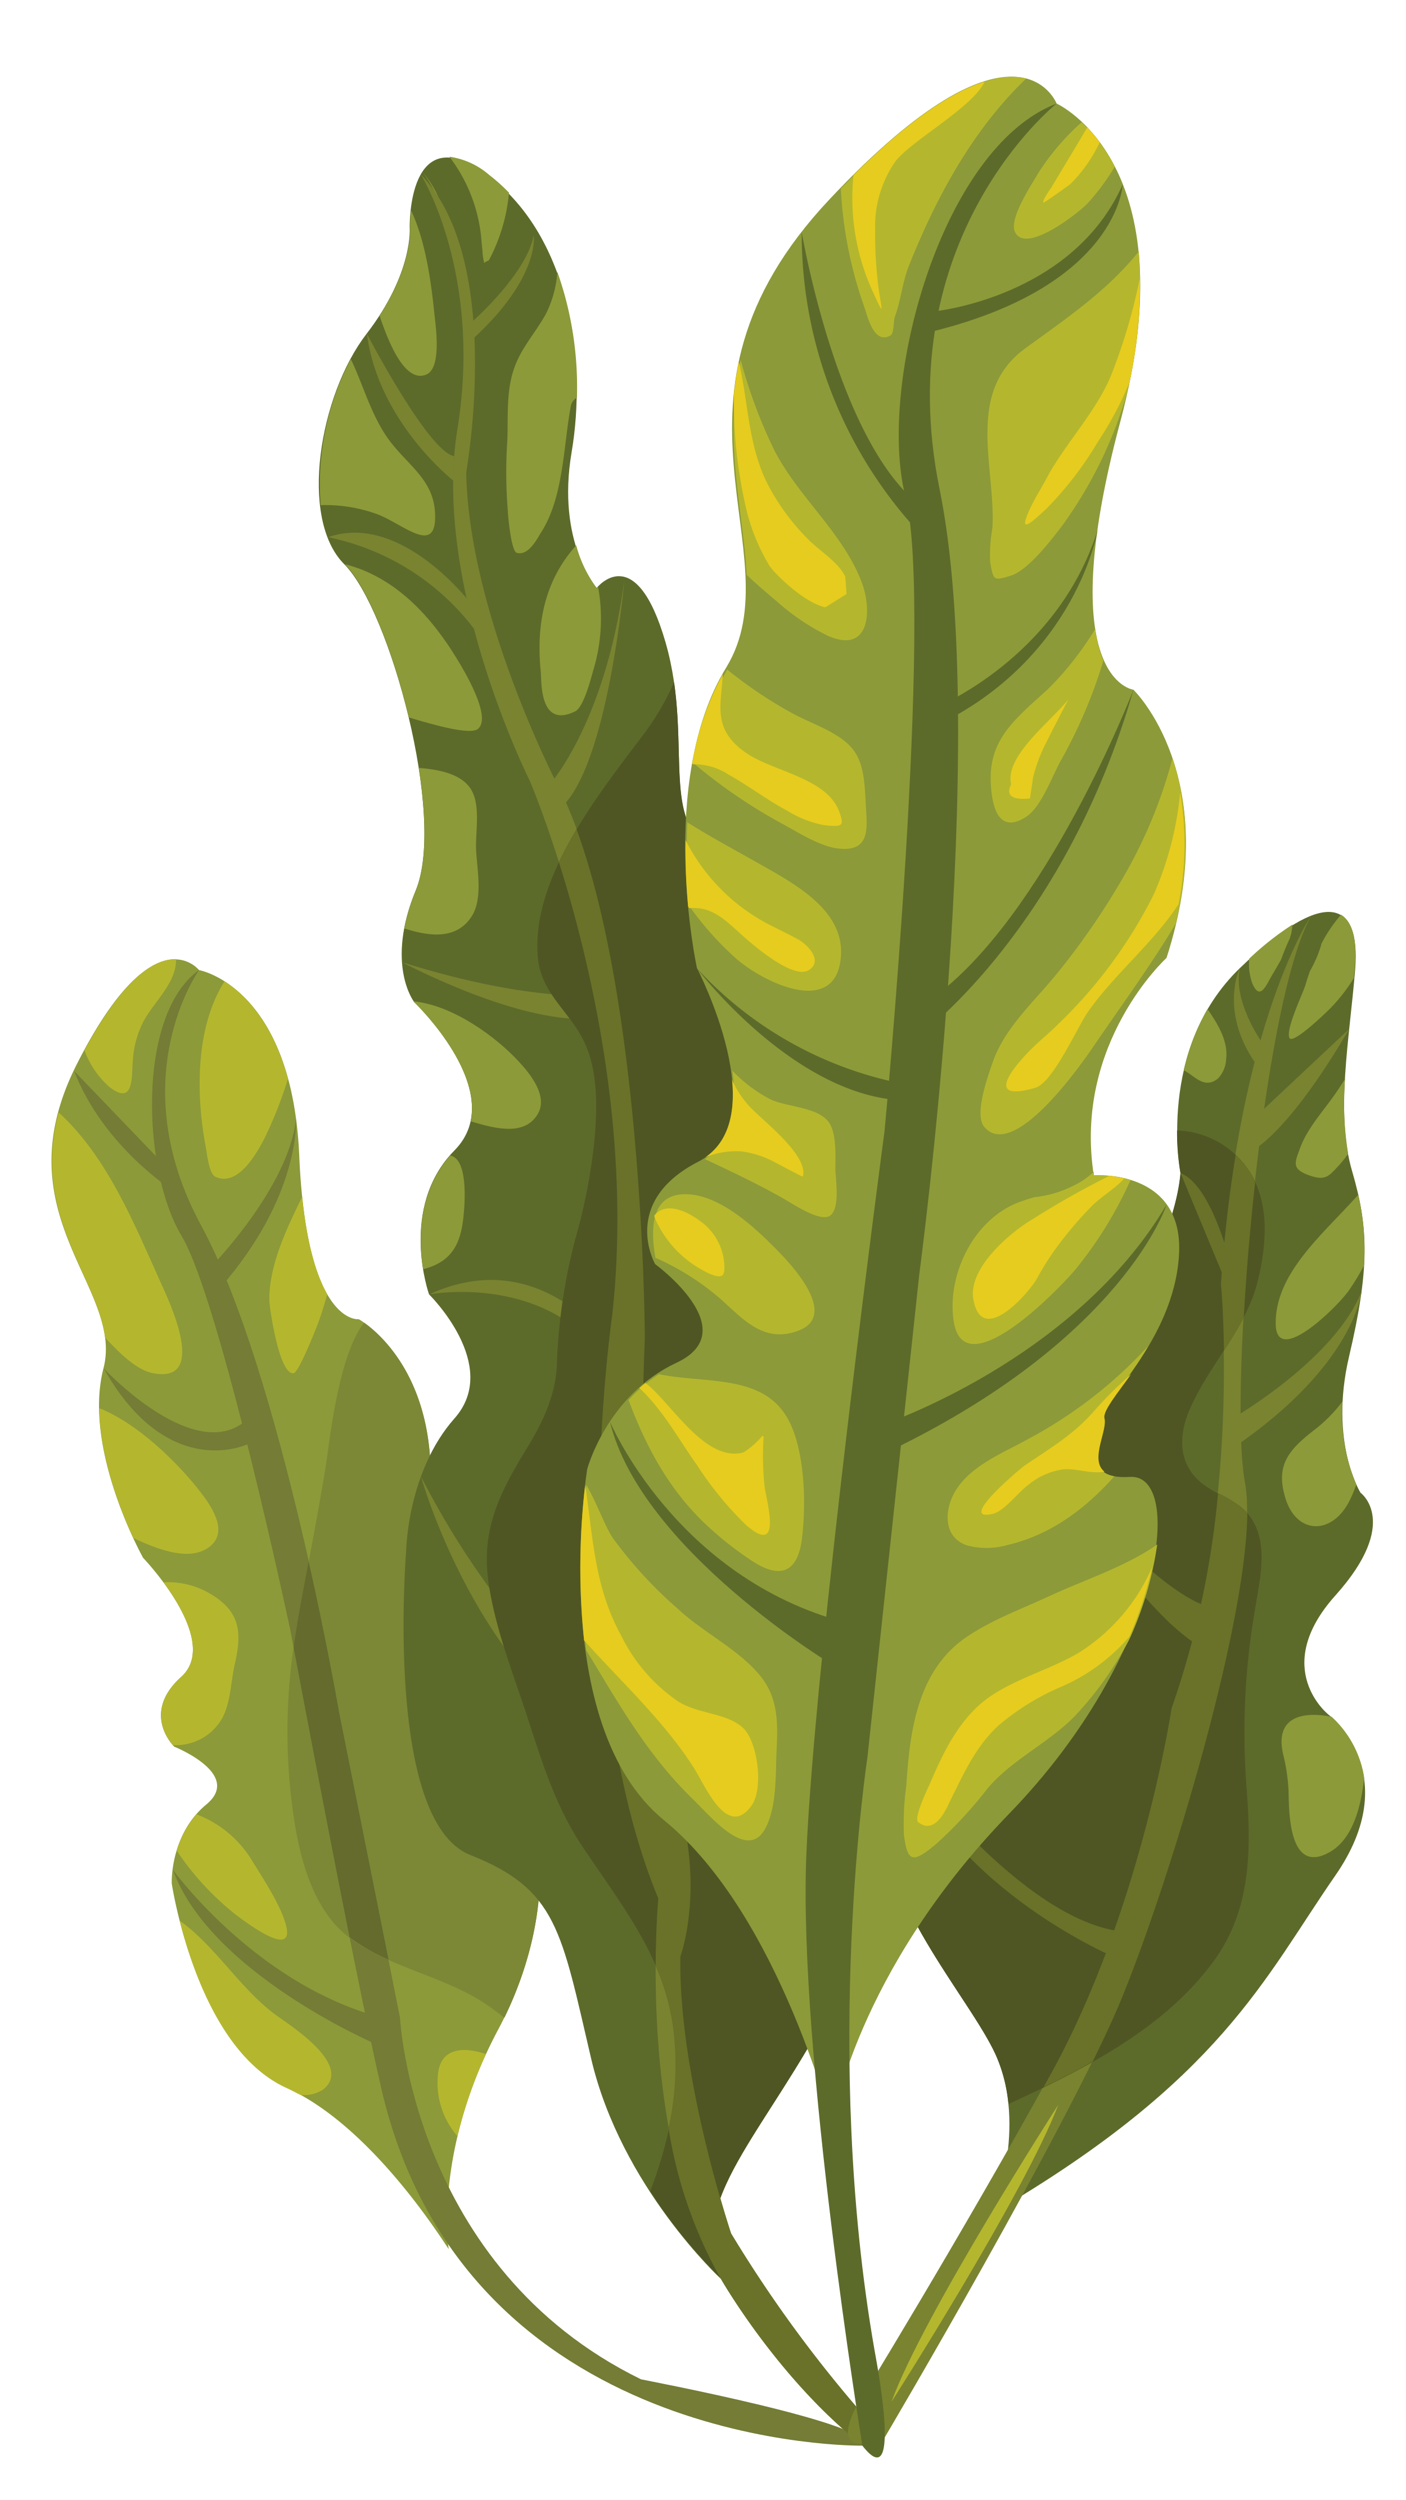 <svg xmlns="http://www.w3.org/2000/svg" viewBox="-5.87 -8.69 158.75 282.17"><title>Depositphotos_92035462_25</title><g data-name="Layer 2"><g data-name="Layer 1"><path d="M44.79 245.14c.36.84-8-13.5-18.27-18.15s-13-23.09-13-23.09-.23-5.48 3.91-8.91-3.63-6.52-3.63-6.52-3.84-3.71.78-7.87-4.29-13.44-4.29-13.44-6.85-12.22-4.48-21.39-11.68-17.24-3-34.35 13.79-10.61 13.79-10.61 10.5 1.83 11.32 21 6.72 18.41 6.72 18.41 8.26 4.51 8.12 18.08a17.87 17.87 0 0 0-.34 16.38s6.14-2.06 7.65 4-2.36 11.62-1.7 12.7-.66 4.77 3.11 3.57 6.2 11.76-1.11 25.47-5.58 24.72-5.58 24.72z" fill="#8c9a39"/><path d="M6.48 114c2.87 2.24 2.48-1.34 2.65-3a11.07 11.07 0 0 1 1.21-4.42c1.25-2.3 3.69-4.29 3.67-7-2.18-.07-5.7 1.71-10.34 10.3A10.14 10.14 0 0 0 6.48 114z" fill="#b4b72e"/><path d="M17.35 120.7c.13.67.36 3.08 1.08 3.43 2.61 1.26 4.79-2.87 5.52-4.24a47 47 0 0 0 2.69-6.8c-1.74-6.42-4.85-9.52-7.16-11-3.33 5.25-3.21 12.86-2.13 18.61z" fill="#b4b72e"/><path d="M11.45 146.32c6.19 1.16 1.84-8 .82-10.25-2.9-6.4-5.95-14.12-11.52-19.19-3.09 11.55 4.38 18.54 5.25 25.42 1.69 1.82 3.61 3.7 5.45 4.02z" fill="#b4b72e"/><path d="M27.29 146.31c.64-.11 2.9-6 2.79-5.74.38-1 .69-2.1 1-3.17-1.14-2-2.25-5.34-2.83-11-1.89 3.83-3.76 7.88-3.71 11.72-.01.6 1.1 8.48 2.75 8.19z" fill="#b4b72e"/><path d="M20.63 179.19c.75-3.29.82-5.82-2.63-7.9a9.3 9.3 0 0 0-5.41-1.37c2.27 3.07 5 8 2 10.68-4 3.62-1.63 6.9-.95 7.69a6 6 0 0 0 5.6-3.07c.95-1.81.95-4.08 1.39-6.03z" fill="#b4b72e"/><path d="M20.85 207.51c1.58 1.18 6.64 4.9 5.54 1-.64-2.28-2.51-5.07-3.76-7.11a12.47 12.47 0 0 0-6.31-5.29 11.05 11.05 0 0 0-2.23 4.11 31.67 31.67 0 0 0 6.76 7.29z" fill="#b4b72e"/><path d="M25.36 218.82c-4.12-3-6.83-7.77-10.94-10.71 1.44 5.72 4.9 15.65 12.08 18.89.52.24 1 .5 1.55.78a4 4 0 0 0 2.54-.59c3.41-2.68-3.34-7.02-5.23-8.37z" fill="#b4b72e"/><path d="M43.57 225.57a9.19 9.19 0 0 0 2.21 6.87 49.31 49.31 0 0 1 3.22-9.27c-2.5-.84-5.18-.78-5.43 2.4z" fill="#b4b72e"/><path d="M17.82 165.88c2.26-1.79 0-4.82-1.34-6.52-2.4-3-6.72-7.32-11.14-9.1.07 5.66 2.4 11.54 3.84 14.65 3.06 1.46 6.51 2.65 8.64.97z" fill="#b4b72e"/><path d="M91.5 267.37s-44.91.71-54.34-40.42c-3.21-14-10.26-51.7-10.26-51.7s-7.9-37.19-12.28-44.46-5.12-24.93 2-30c0 0-8.8 12.22.22 28.85s15.59 54.91 15.59 54.91l6.86 34.51s1.4 28.19 27.21 40.82c-.01.02 27.5 5.2 25 7.49z" fill="#747c35"/><path d="M35.24 140.61c-2.94 3.73-3.92 13.66-4.31 16.08-1 6.25-2.29 12.44-3.35 18.68a66.18 66.18 0 0 0-.7 17.62c.54 5.37 1.68 13.05 6.47 16.86 4.34 3.45 10.75 4.45 15.47 7.57.79.52 1.54 1.08 2.26 1.65 6.43-13.18 4-25.23.4-24.08s-2.45-2.5-3.11-3.57 3.22-6.6 1.7-12.7-7.65-4-7.65-4a17.87 17.87 0 0 1 .34-16.38c.12-11.4-5.64-16.4-7.52-17.73z" fill="#7c8836"/><path d="M32.41 184.56s-1.26-7.32-3.43-17c-.48 2.58-1 5.17-1.4 7.76-.11.65-.21 1.29-.3 1.94 1 5.28 3.76 19.9 6.32 32.72a22 22 0 0 0 4.4 2.53z" fill="#646b2d"/><path d="M2.5 112.2L13 123.13l.75 2.62S5.86 120.83 2.5 112.2z" fill="#747c35"/><path d="M18 134.27s8.73-8.92 9.56-16.67c0 0 .55 8.69-8.6 19.11z" fill="#747c35"/><path d="M5.84 145.77s10.68 11.49 16.51 5.47l-.05 3s-9.07 4.61-16.46-8.47z" fill="#747c35"/><path d="M13.65 202.36s9 12.51 22.88 16.51l-.05 3.13s-18.64-8-22.83-19.64z" fill="#747c35"/><path d="M75.53 248.55s-11.26-10.38-14.65-24.85-3.84-19.12-13.65-23S40 166.22 40 166.22s.15-8.83 5.45-14.81-2.88-14-2.88-14-3.47-9.81 2.87-16.24-4.58-16.8-4.58-16.8-3.23-4.23.21-12.55S38.16 60.16 33 55s-2.8-19.11 2.51-26 4.88-12 4.88-12-.3-12.82 8.93-5.82 11.08 21 9.35 31.18 2.83 15.32 2.83 15.32 4.39-5.6 7.78 6.15-1.41 21.84 6.88 23.81 13.24 16 10.48 25.72-1 21.38 6.37 20.08 5.35 15 .27 28.37-4.36 22.73-.37 21.85 3.33 18.18-4.55 33.42-16.84 22.58-12.83 31.47z" fill="#5c6b2a"/><path d="M48.3 16.92c.17.88.19 1.76.3 2.64a6.23 6.23 0 0 0 .21 1.44 1.38 1.38 0 0 1 .51-.29 20.09 20.09 0 0 0 2.28-7.65 20.35 20.35 0 0 0-2.23-2A8.7 8.7 0 0 0 44.87 9a17.8 17.8 0 0 1 3.43 7.92z" fill="#8c9a39"/><path d="M42.26 33.59c1.79-.75 1.05-5.54.91-6.91-.32-3.11-.91-8-2.63-11.63a16.52 16.52 0 0 0-.1 1.89s.34 4.14-3.45 10c1.01 3.06 2.88 7.65 5.27 6.65z" fill="#8c9a39"/><path d="M41.89 10.79a16.5 16.5 0 0 1 2.45 4.93 11.6 11.6 0 0 0-2.45-4.93z" fill="#8c9a39"/><path d="M36.58 49.3c3 1.05 6.94 5 6.67-.12-.21-4-3.47-5.55-5.58-8.76-1.76-2.68-2.57-5.73-3.93-8.58a30.26 30.26 0 0 0-3.4 16.49 17.11 17.11 0 0 1 6.24.97z" fill="#8c9a39"/><path d="M55.79 26.7c-1.12 2.06-2.74 3.79-3.54 6-1 2.66-.73 5.56-.84 8.34a53.89 53.89 0 0 0 .06 7.96c0 .44.37 4.51 1 4.71 1.35.4 2.35-1.67 2.79-2.36 2.51-3.95 2.49-9.75 3.31-14.15a1.38 1.38 0 0 1 .7-1A39 39 0 0 0 57.06 22a12.46 12.46 0 0 1-1.27 4.7z" fill="#8c9a39"/><path d="M59.07 71.61c1-.49 1.83-3.91 2.1-4.83a20 20 0 0 0 .49-9.23l-.14.16a14.21 14.21 0 0 1-2.33-4.84c-3.61 4-4.54 9-4 14.28.09 1.29-.11 6.41 3.88 4.46z" fill="#8c9a39"/><path d="M48.06 73.61c1.74-1.27-1.7-6.89-2.3-7.87-2.83-4.67-6.88-9.28-12.68-10.74 2.56 2.63 5.42 9.76 7.21 17.29 3.05.93 6.88 1.97 7.77 1.32z" fill="#8c9a39"/><path d="M47.37 94.77c1.31-2 .63-5.26.52-7.47s.61-5.33-.75-7.14c-1.15-1.54-3.54-2-5.73-2.17.87 5.55.95 10.73-.33 13.83a21.69 21.69 0 0 0-1.3 4.29c2.78.89 5.86 1.32 7.59-1.34z" fill="#8c9a39"/><path d="M54.83 117.09c1.22-2-.78-4.53-2.17-6-2.44-2.65-7.33-6.32-11.85-6.75l.06.08s7.69 7.31 6.41 13.46c2.96.91 6.09 1.62 7.55-.79z" fill="#8c9a39"/><path d="M46.46 128.66c.16-1.54.55-6.52-1.5-6.92-3.69 4.2-3.58 9.6-3.05 12.84 3.09-.81 4.22-2.66 4.55-5.92z" fill="#8c9a39"/><path d="M41.64 11s7 11.15 4.13 28.79 8.17 39.64 8.17 39.64 12.82 29.83 9.29 60.57c0 0-5.68 39.24 5.23 65.65 0 0-2.53 26.94 7.08 42.88 0 0 6.4 11.25 16 18.82 0 0 2.33-.7-.68-4.33a146.37 146.37 0 0 1-14.17-19.59s-5.94-17.7-5.71-31.24c0 0 3.27-8.79-1.22-20.48s-2.79-49.34-2.79-49.34-.15-43.54-9.88-62.45c0 0-10-19.21-10.32-35.25-.04.02 4.38-23.89-5.13-33.67z" fill="#7a8330"/><path d="M35.56 29s7 13.42 9.86 13.79l-.12 2.76S36.83 38.92 35.56 29z" fill="#7a8330"/><path d="M47.58 27.5s6-5.31 6.81-9.62c0 0 .77 4.68-6.84 11.66z" fill="#7a8330"/><path d="M64.62 56.85S62.79 78 57.35 82.57l-1.52-2.27s6.53-6.77 8.79-23.45z" fill="#7a8330"/><path d="M31.17 51.95a27.63 27.63 0 0 1 16.46 10.31v-2.42s-8-10.84-16.46-7.89z" fill="#7a8330"/><path d="M39.54 99.93s15 8 22.85 6.09v-2.43s-7.56 1.13-22.85-3.66z" fill="#7a8330"/><path d="M42.58 137.42s13.76-2.62 20.55 8.23v-2.28s-7.79-11.81-20.55-5.95z" fill="#7a8330"/><path d="M41.67 158s6.38 23 22.76 31.3l.06-3.57S52.16 178.38 41.67 158z" fill="#7a8330"/><path d="M92.91 183.62c-4 .88-4.71-8.43.37-21.85s7.08-29.67-.27-28.37-9.14-10.4-6.37-20.09-2.2-23.75-10.48-25.72C69 85.87 71.63 78 70.24 68.32a29.91 29.91 0 0 1-3.6 6.09C61.4 81.33 54 90.72 54.87 99.52c.42 4.09 3.82 6.13 5.37 9.72 1.45 3.35 1.31 7.39 1 10.89a65 65 0 0 1-2.16 11.06A64.27 64.27 0 0 0 57 145.44c-.16 3.4-1.57 6.38-3.38 9.34-3.13 5.11-5.21 9.25-4.31 15.3.77 5.19 2.81 10.27 4.44 15.28s3.14 9.92 6.2 14.48c4.5 6.7 9.25 12.6 10.28 20.6.8 6.22-.46 12.35-2.68 18.2a57.2 57.2 0 0 0 8 9.85c-4-8.89 4.95-16.21 12.82-31.45s8.53-34.3 4.54-33.42z" fill="#4f5623"/><path d="M90.83 263a146.38 146.38 0 0 1-14.17-19.6s-5.94-17.7-5.71-31.24c0 0 3.27-8.79-1.22-20.48s-2.79-49.34-2.79-49.34-.13-36.78-7.71-57.42a52.92 52.92 0 0 0-2 3.69c3.53 11.18 8.31 31.06 6 51.35 0 0-5.68 39.24 5.23 65.65 0 0-.28 3-.3 7.63a26.36 26.36 0 0 1 2 7.2 33 33 0 0 1-.55 11.07 50.82 50.82 0 0 0 5.89 17s6.4 11.25 16 18.82c0-.01 2.33-.71-.67-4.33z" fill="#697228"/><path d="M66.07 163.42s22.09-16.12 28.84-29.17c0 0-2.15 12-28.9 32.58z" fill="#7a8330"/><path d="M106.32 241.06s3.8-9.72.3-17.67-19.43-24-9.59-35 11.43-5.89 12.08-17-7.56-17.7 5.06-26.44 13.26-21.22 13.26-21.22-2.8-14 6.71-23.16 13.64-7.72 13 .17-2.26 16.25-.34 22.78 1.93 11.19-.35 20.92 1.3 15.37 1.3 15.37 4.58 3.32-2.84 11.59-.75 13.48-.75 13.48 8.72 6.63.73 18.15-12.89 23.03-38.57 38.03z" fill="#5c6b2a"/><path d="M135.52 102.3c.86 2 1.52.33 2.17-.8.37-.63.75-1.26 1.1-1.91.3-.82.63-1.63 1-2.42 0-.17.11-.33.14-.5.06-.34.1-.66.14-1a33.56 33.56 0 0 0-4.89 3.85 6.51 6.51 0 0 0 .34 2.78z" fill="#8c9a39"/><path d="M146.41 137a26 26 0 0 0 1.72-2.83 27.83 27.83 0 0 0-.64-8c-3.92 4.41-9.42 8.84-9.32 14.62.09 4.86 7.07-2.09 8.24-3.79z" fill="#8c9a39"/><path d="M142.72 152.57c-3.12 2.39-4.6 4.12-3.45 7.87 1.24 4 5.06 4.18 7.08.56a13.19 13.19 0 0 0 .92-2.14 20.31 20.31 0 0 1-1.57-9.35 16.63 16.63 0 0 1-2.98 3.06z" fill="#8c9a39"/><path d="M139 189.29a21.15 21.15 0 0 1 .62 4.2c.05 2.29 0 9.67 4.78 6.8 2.45-1.48 3.39-4.94 3.76-8.3a11.77 11.77 0 0 0-3.67-6.89c-3.31-.66-6.43.02-5.49 4.19z" fill="#8c9a39"/><path d="M142 124c1.87.65 2.22 0 3.35-1.19a13.7 13.7 0 0 0 1-1.26 35.71 35.71 0 0 1-.36-8.45c-.35.56-.71 1.12-1.09 1.67-1.39 2-3.18 3.91-4 6.19-.6 1.64-.96 2.31 1.1 3.04z" fill="#8c9a39"/><path d="M128.86 112.82c.86.63 1.72 1.09 2.78.24a3.36 3.36 0 0 0 .93-2.19c.25-2-.88-3.89-2.1-5.66a24.5 24.5 0 0 0-2.68 6.89c.35.22.7.45 1.07.72z" fill="#8c9a39"/><path d="M145.55 94.56a16.12 16.12 0 0 0-2.25 3.34c0 .08 0 .16-.05.24a13.5 13.5 0 0 1-1.21 2.77c-.18.52-.35 1-.51 1.58-.27.91-2.31 5.11-1.8 6 .39.66 3.67-2.44 4.52-3.28a19.45 19.45 0 0 0 2.75-3.51c0-.34.06-.68.09-1 .3-3.19-.21-5.32-1.54-6.14z" fill="#8c9a39"/><path d="M94 266.48s21-35.53 26.86-49.87 15.75-47.69 13.84-57.95 1.9-54.4 7.54-64.09c0 0-8.23 11.9-10.29 41.68 0 0 2.52 25.66-5.57 47.87 0 0-3.41 22.74-13.6 41.21s-22 37.71-22 37.71-3.48 6.14 3.22 3.44z" fill="#7a8330"/><path d="M108 228.81c9-4.12 17.84-8.73 23.28-16.29 4.39-6.11 4.08-13.31 3.54-20.26a81.2 81.2 0 0 1 1-19.2c.49-3.12 1.48-7-.14-9.93-1.42-2.6-4.07-2.8-6.12-4.63-2.45-2.18-2.3-5.26-1.14-8 2.26-5.27 6.48-9.19 7.8-14.89.88-3.82 1.26-8.22-.83-11.78a10.13 10.13 0 0 0-8.36-4.92 27.12 27.12 0 0 0 .38 4.79s-.64 12.47-13.26 21.22-4.41 15.29-5.06 26.44-2.24 6-12.08 17 6.08 27.06 9.59 35a17.71 17.71 0 0 1 1.4 5.45z" fill="#4f5623"/><path d="M132.33 143.79c.79-1.22 1.56-2.45 2.23-3.75.27-4.84.71-10.09 1.29-15.29a10 10 0 0 0-.44-.9 9.72 9.72 0 0 0-1.76-2.18c-.71 4.3-1.29 9.16-1.67 14.63.02.01.28 2.87.35 7.49z" fill="#697228"/><path d="M117.51 224c1.37-2.78 2.53-5.3 3.37-7.37 5.3-13 14-41.72 14.08-54.56a11.06 11.06 0 0 0-3.3-2.22 101.59 101.59 0 0 1-5.25 24.3s-3.41 22.74-13.6 41.21l-.85 1.54c1.89-.9 3.75-1.85 5.55-2.9z" fill="#697228"/><path d="M135.71 117.55l10.74-10.08s-5.9 10.52-10.8 13.66z" fill="#7a8330"/><path d="M136.48 108.77s-3.2-4.56-2.34-8.26c0 0-2.37 4.8 1.67 10.71z" fill="#7a8330"/><path d="M133.57 151.25s11.31-6.58 14.28-14.14c0 0-.72 8.2-14.34 17.53z" fill="#7a8330"/><path d="M96 189.73s13.49 18.5 25 19.63l-.75 3s-18.14-7.48-24.25-22.63z" fill="#697228"/><path d="M109.32 150.93s11.12 20.15 19.77 25.91l.65-4.47s-7.97-2.73-20.42-21.44z" fill="#697228"/><path d="M127.43 123.73l5.47 13.18.06-3.3s-2.09-8.55-5.53-9.88z" fill="#697228"/><path d="M94.79 262.42s15.07-23.6 18.83-33.53c0 0-15.38 23.93-18.83 33.53z" fill="#b4b72e"/><path d="M88.12 231c.15 1.4-5.67-23.33-19-34.21s-8.69-39.65-8.69-39.65 2.22-8.34 10.07-12S68.1 134 68.1 134s-4-7 4.87-11.56-.15-21.86-.15-21.86-4.58-21 3.3-33.91-9.5-30.36 11.67-52.86S113.43 3 113.43 3s15 6.71 7.19 35.91 1.48 30.25 1.48 30.25 10.32 9.91 3.74 30.28c0 0-10.55 9.62-8.21 24.54 0 0 10.21-.79 9.62 9s-9 16.62-8.53 18.49-3.23 6.93 3 6.55 3.82 20-13.63 38S88.12 231 88.12 231z" fill="#8c9a39"/><path d="M91.76 26.08c.33 1 1.08 4.19 2.94 3.08.37-.22.32-1.7.46-2.08.7-1.85.84-3.9 1.6-5.79 3-7.5 7.08-15.22 13.24-21.12-3.38-.83-9.69.82-20.93 12.43a46.85 46.85 0 0 0 2.69 13.48z" fill="#b4b72e"/><path d="M105.93 54.75c.37 2.12.38 2.14 2.35 1.53s4.66-4.16 5.83-5.7a48.48 48.48 0 0 0 7.25-14.83 51.16 51.16 0 0 0 1.35-16.06c-3.55 4.44-8.1 7.51-12.9 11-6.73 5-3.23 13.42-3.63 20.22a17.39 17.39 0 0 0-.25 3.84z" fill="#b4b72e"/><path d="M81.77 59.13a25.41 25.41 0 0 0 5.82 3.94c4.51 2 5-2.33 4-5.56-1.93-5.73-7.21-9.92-10-15.31a56.33 56.33 0 0 1-3.83-10.26c-2 9.13.33 17.19.68 24.26 1.08 1.02 2.21 2 3.33 2.93z" fill="#b4b72e"/><path d="M89.08 99.22c.35-5.07-4.94-8-9.1-10.34-2.78-1.58-5.58-3.07-8.25-4.75a69.65 69.65 0 0 0 .27 9.52 35.66 35.66 0 0 0 5.13 5.76c3.19 2.86 11.47 6.81 11.95-.19z" fill="#b4b72e"/><path d="M106 79.72c.1 2 .6 6 4 3.78 1.76-1.14 3-4.8 4-6.5a56.18 56.18 0 0 0 4.7-11.08 15.21 15.21 0 0 1-.91-3.61 35.46 35.46 0 0 1-5.25 6.7c-3.73 3.43-6.79 5.67-6.54 10.71z" fill="#b4b72e"/><path d="M120.91 90.41a83 83 0 0 1-7.28 10.6c-2.65 3.31-6 6.19-7.4 10.16-.53 1.55-2.12 5.88-1 7.3 3.39 4.16 11.47-7.73 12.47-9.2 3.11-4.55 6.36-9 9.18-13.69 1.92-8.1 1.1-14.3-.37-18.66a54.06 54.06 0 0 1-5.6 13.49z" fill="#b4b72e"/><path d="M117.64 124v-.42a9.13 9.13 0 0 1-2.19 1.51 12.8 12.8 0 0 1-4.54 1.36c-.53.15-1.06.32-1.59.51-5.38 1.95-8.32 8.46-7.5 13.53 1.17 7.3 11.51-3.29 13.63-5.76a44.93 44.93 0 0 0 6.33-10.23 12.53 12.53 0 0 0-4.14-.5z" fill="#b4b72e"/><path d="M73.71 122.14c2.93 1.38 5.86 2.76 8.65 4.33 1.32.74 4.51 2.94 5.57 2s.55-4 .52-5.16c0-1.44.16-4.05-.73-5.31-1.22-1.73-4.67-1.71-6.56-2.58a16.17 16.17 0 0 1-4.34-3.25c.59 3.96.12 7.93-3.11 9.97z" fill="#b4b72e"/><path d="M84.12 141.57c4.72-1.62-.26-7.14-2.21-9.11-2.4-2.44-6.41-6.31-10.35-6.35s-4 3.87-3.43 7.17a29.18 29.18 0 0 1 7.06 4.4c2.52 2.13 4.91 5.32 8.93 3.89z" fill="#b4b72e"/><path d="M73.74 163.3a38.32 38.32 0 0 0 5.38 4.25c3.49 2.27 5.14.79 5.55-2.53.47-3.76.36-9.31-1.24-12.87-2.63-5.85-9.28-4.59-14.9-5.72a17.86 17.86 0 0 0-3.43 2.91c1.9 5.1 4.47 10 8.64 13.96z" fill="#b4b72e"/><path d="M112.78 171.4c-3.25 1.51-6.76 2.77-9.67 4.8-5.51 3.85-6.27 10.85-6.65 16.68a31.31 31.31 0 0 0-.27 5.5c.39 3.18 1 3.27 3.61 1.1a48.33 48.33 0 0 0 5.87-6.34c2.72-3.19 6.69-5 9.7-8a39 39 0 0 0 6.28-8.8 39.19 39.19 0 0 0 3.14-10.69c-3.56 2.5-8.28 4.02-12.01 5.75z" fill="#b4b72e"/><path d="M80.57 197.65c1.28-2.47 1.12-6 1.24-8.68.12-2.89.26-5.72-1.65-8.25-2.32-3.06-6.61-5.11-9.47-7.79a48.2 48.2 0 0 1-7.36-8c-1-1.53-1.82-4-3-6a78.86 78.86 0 0 0 0 18.66c3.53 5.81 6.74 11.6 11.87 16.65 2.1 1.99 6.33 7.32 8.37 3.41z" fill="#b4b72e"/><path d="M110.21 153.75c-2.85 1.57-6.31 2.94-8.07 5.64-1.39 2.12-1.68 5.46 1.27 6.39a8.77 8.77 0 0 0 4.54-.09c4.92-1.16 8.85-4.19 12-7.74-3.67-.67-.81-4.82-1.25-6.47-.29-1.12 2.59-4 5.09-8.25a51 51 0 0 1-13.58 10.52z" fill="#b4b72e"/><path d="M88.88 87.1c3.66.36 3.12-2.51 3-5.08-.14-2.17-.12-4.82-1.8-6.53s-4.58-2.59-6.6-3.73a48.89 48.89 0 0 1-7.24-4.87 31.41 31.41 0 0 0-3.75 10.61 59.39 59.39 0 0 0 10.16 6.9c1.76.96 4.13 2.49 6.23 2.7z" fill="#b4b72e"/><path d="M108.74 17.51c1.17 2.51 7.11-2.09 8.24-3.3a26.38 26.38 0 0 0 3.02-4.09 18.36 18.36 0 0 0-3.75-5 27 27 0 0 0-4.91 5.76c-.71 1.25-3.34 5.12-2.6 6.63z" fill="#b4b72e"/><path d="M92.76 24.41c1.27 2.78.92 1.87.6-.33a47.34 47.34 0 0 1-.42-6.82 12.82 12.82 0 0 1 2.24-7.66C96.8 7.32 104 3.42 105.3.53c-3.44 1.07-8.22 4-14.8 10.56a25.28 25.28 0 0 0 2.26 13.32z" fill="#e6cc1e"/><path d="M110.47 48.64c-1.41 3-.11 1.88 1.76.14a39 39 0 0 0 5.84-7.57 39.13 39.13 0 0 0 3.58-6.71 53.43 53.43 0 0 0 1.18-11.79 64.64 64.64 0 0 1-3.29 11.08c-1.7 4-4.83 7.25-7 11.06-.64 1.25-1.47 2.52-2.07 3.79z" fill="#e6cc1e"/><path d="M78.22 48A22.51 22.51 0 0 0 81 55.16c.57.87 3.87 4.17 6.32 4.7l2.39-1.5-.14-1.95c-.82-1.7-2.86-2.87-4.2-4.23a25.4 25.4 0 0 1-4.45-6c-2.35-4.46-2.26-9.34-3.37-14a33.69 33.69 0 0 0-.55 3.65A52.62 52.62 0 0 0 78.22 48z" fill="#e6cc1e"/><path d="M77.73 96.7c1.24 1.12 6 5.32 7.78 4.08 1.63-1.12-.39-3-1.37-3.49-.82-.45-1.67-.85-2.5-1.28a21.84 21.84 0 0 1-10.11-9.88 71.61 71.61 0 0 0 .3 7.52l.13.17c2.51-.21 3.96 1.25 5.77 2.88z" fill="#e6cc1e"/><path d="M110.41 81.44q.2-1.16.35-2.32a17.82 17.82 0 0 1 1.5-4c.82-1.64 1.66-3.24 2.48-4.84-2.12 2.62-7.19 6.41-6.44 9.55q-.94 1.91 2.11 1.61z" fill="#e6cc1e"/><path d="M110.52 109.78c-.66.66-6.19 6.25.5 4.32 2-.58 4.76-6.87 5.94-8.56 3-4.28 7.41-7.82 10.24-12.17a34.76 34.76 0 0 0 .18-12.59 37.07 37.07 0 0 1-3 11.53 53.19 53.19 0 0 1-10.71 14.54c-1 1.01-2.14 1.92-3.15 2.93z" fill="#e6cc1e"/><path d="M111.17 135.7a31.11 31.11 0 0 1 2.57-4 42.82 42.82 0 0 1 3.77-4.36c1.13-1.07 2.51-1.86 3.55-3a12.62 12.62 0 0 0-1.67-.3 95.6 95.6 0 0 0-8.54 4.81c-2.79 1.63-7.48 5.7-6.81 9.17.96 5.33 6.21-.74 7.13-2.32z" fill="#e6cc1e"/><path d="M77.88 121.28a11.12 11.12 0 0 1 3.92 1.32c.54.27 1.06.57 1.6.84 1.34.67 1.38.8 1.42.52.36-2.34-4.21-5.87-5.76-7.45a10.66 10.66 0 0 1-2.27-3.31c.34 3.49-.27 6.83-3 8.73a9.17 9.17 0 0 1 4.09-.65z" fill="#e6cc1e"/><path d="M73.21 129.16c-1.63-1.22-3.91-2.2-5.19-.66v.17a12.14 12.14 0 0 0 4.82 5.65c.46.29 2.13 1.3 2.77 1 .39-.19.31-1 .3-1.3a6.47 6.47 0 0 0-2.7-4.86z" fill="#e6cc1e"/><path d="M80.46 159.14a32.36 32.36 0 0 1-.11-5.66l-.14-.1a8.73 8.73 0 0 1-2.13 1.87c-4.35 1.21-8.22-5.69-11.07-7.83-.24.19-.47.38-.69.57 2.68 2.47 4.61 6.07 6.48 8.65a38.49 38.49 0 0 0 5.59 6.83c4.07 3.53 2.35-2.47 2.07-4.33z" fill="#e6cc1e"/><path d="M115.95 177.86c-3.07 1.81-6.68 2.79-9.67 4.71-3.65 2.33-5.57 6.38-7.12 10-.18.43-1.95 4-1.34 4.43 2 1.56 3.29-1.82 3.7-2.64 1.47-2.95 2.77-5.87 5.32-8.26a27.77 27.77 0 0 1 7.27-4.46 21.39 21.39 0 0 0 7.53-5.58 43.12 43.12 0 0 0 2.58-7.85 21.46 21.46 0 0 1-8.27 9.65z" fill="#e6cc1e"/><path d="M79 195.1c1.39-2 .65-7.28-1-8.77-1.84-1.67-4.95-1.53-7.22-2.91a19.25 19.25 0 0 1-6.51-7.48c-3.06-5.54-3.18-11.21-4.07-17a80 80 0 0 0-.12 17.53c4.25 4.74 9.11 9.2 12.41 14.42 1.22 1.87 3.74 8.11 6.51 4.21z" fill="#e6cc1e"/><path d="M109.78 156.77c-.34.23-7.74 6.38-3.56 5.42 1.32-.3 2.94-2.53 4.05-3.3a7.87 7.87 0 0 1 3.89-1.72c1.6-.14 3.07.54 4.68.26-1.69-1.33.33-4.56 0-6-.21-.8 1.23-2.54 3-5a44.87 44.87 0 0 0-4.13 4.1c-2.36 2.72-4.91 4.18-7.93 6.24z" fill="#e6cc1e"/><path d="M76.38 78.74c2.29 1.27 4.35 2.87 6.67 4.1a12.38 12.38 0 0 0 4 1.59c2.3.28 2.39.08 1.86-1.44-1.34-3.85-7.46-4.58-10.52-6.68-3.89-2.67-2.83-5.4-2.65-8.9a32 32 0 0 0-3.45 10.07l.12.1a7.08 7.08 0 0 1 3.97 1.16z" fill="#e6cc1e"/><path d="M111.95 14.18c.05.06 2.84-1.94 3-2.06a16.69 16.69 0 0 0 3.35-4.75 17.66 17.66 0 0 0-1.41-1.68c-1.33 2.28-2.71 4.52-4.06 6.8-.12.15-1.06 1.51-.88 1.69z" fill="#e6cc1e"/><path d="M91.5 267.37s-7.23-44.28-6.33-66.59S94 119 94 119s5.59-59 2.37-71.59S100.35 8 113.43 3c0 0-19 15.09-13.21 43.54s-2.29 88.57-2.29 88.57l-5.86 54.57s-5.09 33.26.8 66.9c-.02.03 3.38 16.9-1.37 10.79z" fill="#5c6b2a"/><path d="M84.65 17.5S89 43.31 99.36 49.26l-.06 3.6A49.59 49.59 0 0 1 84.65 17.5z" fill="#5c6b2a"/><path d="M99.74 26.44s15.49-1.58 21.15-14.3c0 0-.45 11.27-21.19 16.51 0 .01-3.95-1.39.04-2.21z" fill="#5c6b2a"/><path d="M99.8 71.16s13.69-5.52 18.26-20c0 0-2.39 14.49-18.3 22.11z" fill="#5c6b2a"/><path d="M122.1 69.19s-9.91 25.68-22.85 34.9l-.87 3.75s16.1-12.07 23.72-38.65z" fill="#5c6b2a"/><path d="M63 151.79s7.39 17.59 26.61 22.67l-1.44 4.8S66.49 166.23 63 151.79z" fill="#5c6b2a"/><path d="M93.59 152.2s21.87-7.27 32.27-24.94c0 0-4.84 15.19-31.63 28z" fill="#5c6b2a"/><path d="M72.82 100.62s11.11 14.68 23.66 14.91v-1.81a42.72 42.72 0 0 1-23.66-13.1z" fill="#5c6b2a"/></g></g></svg>